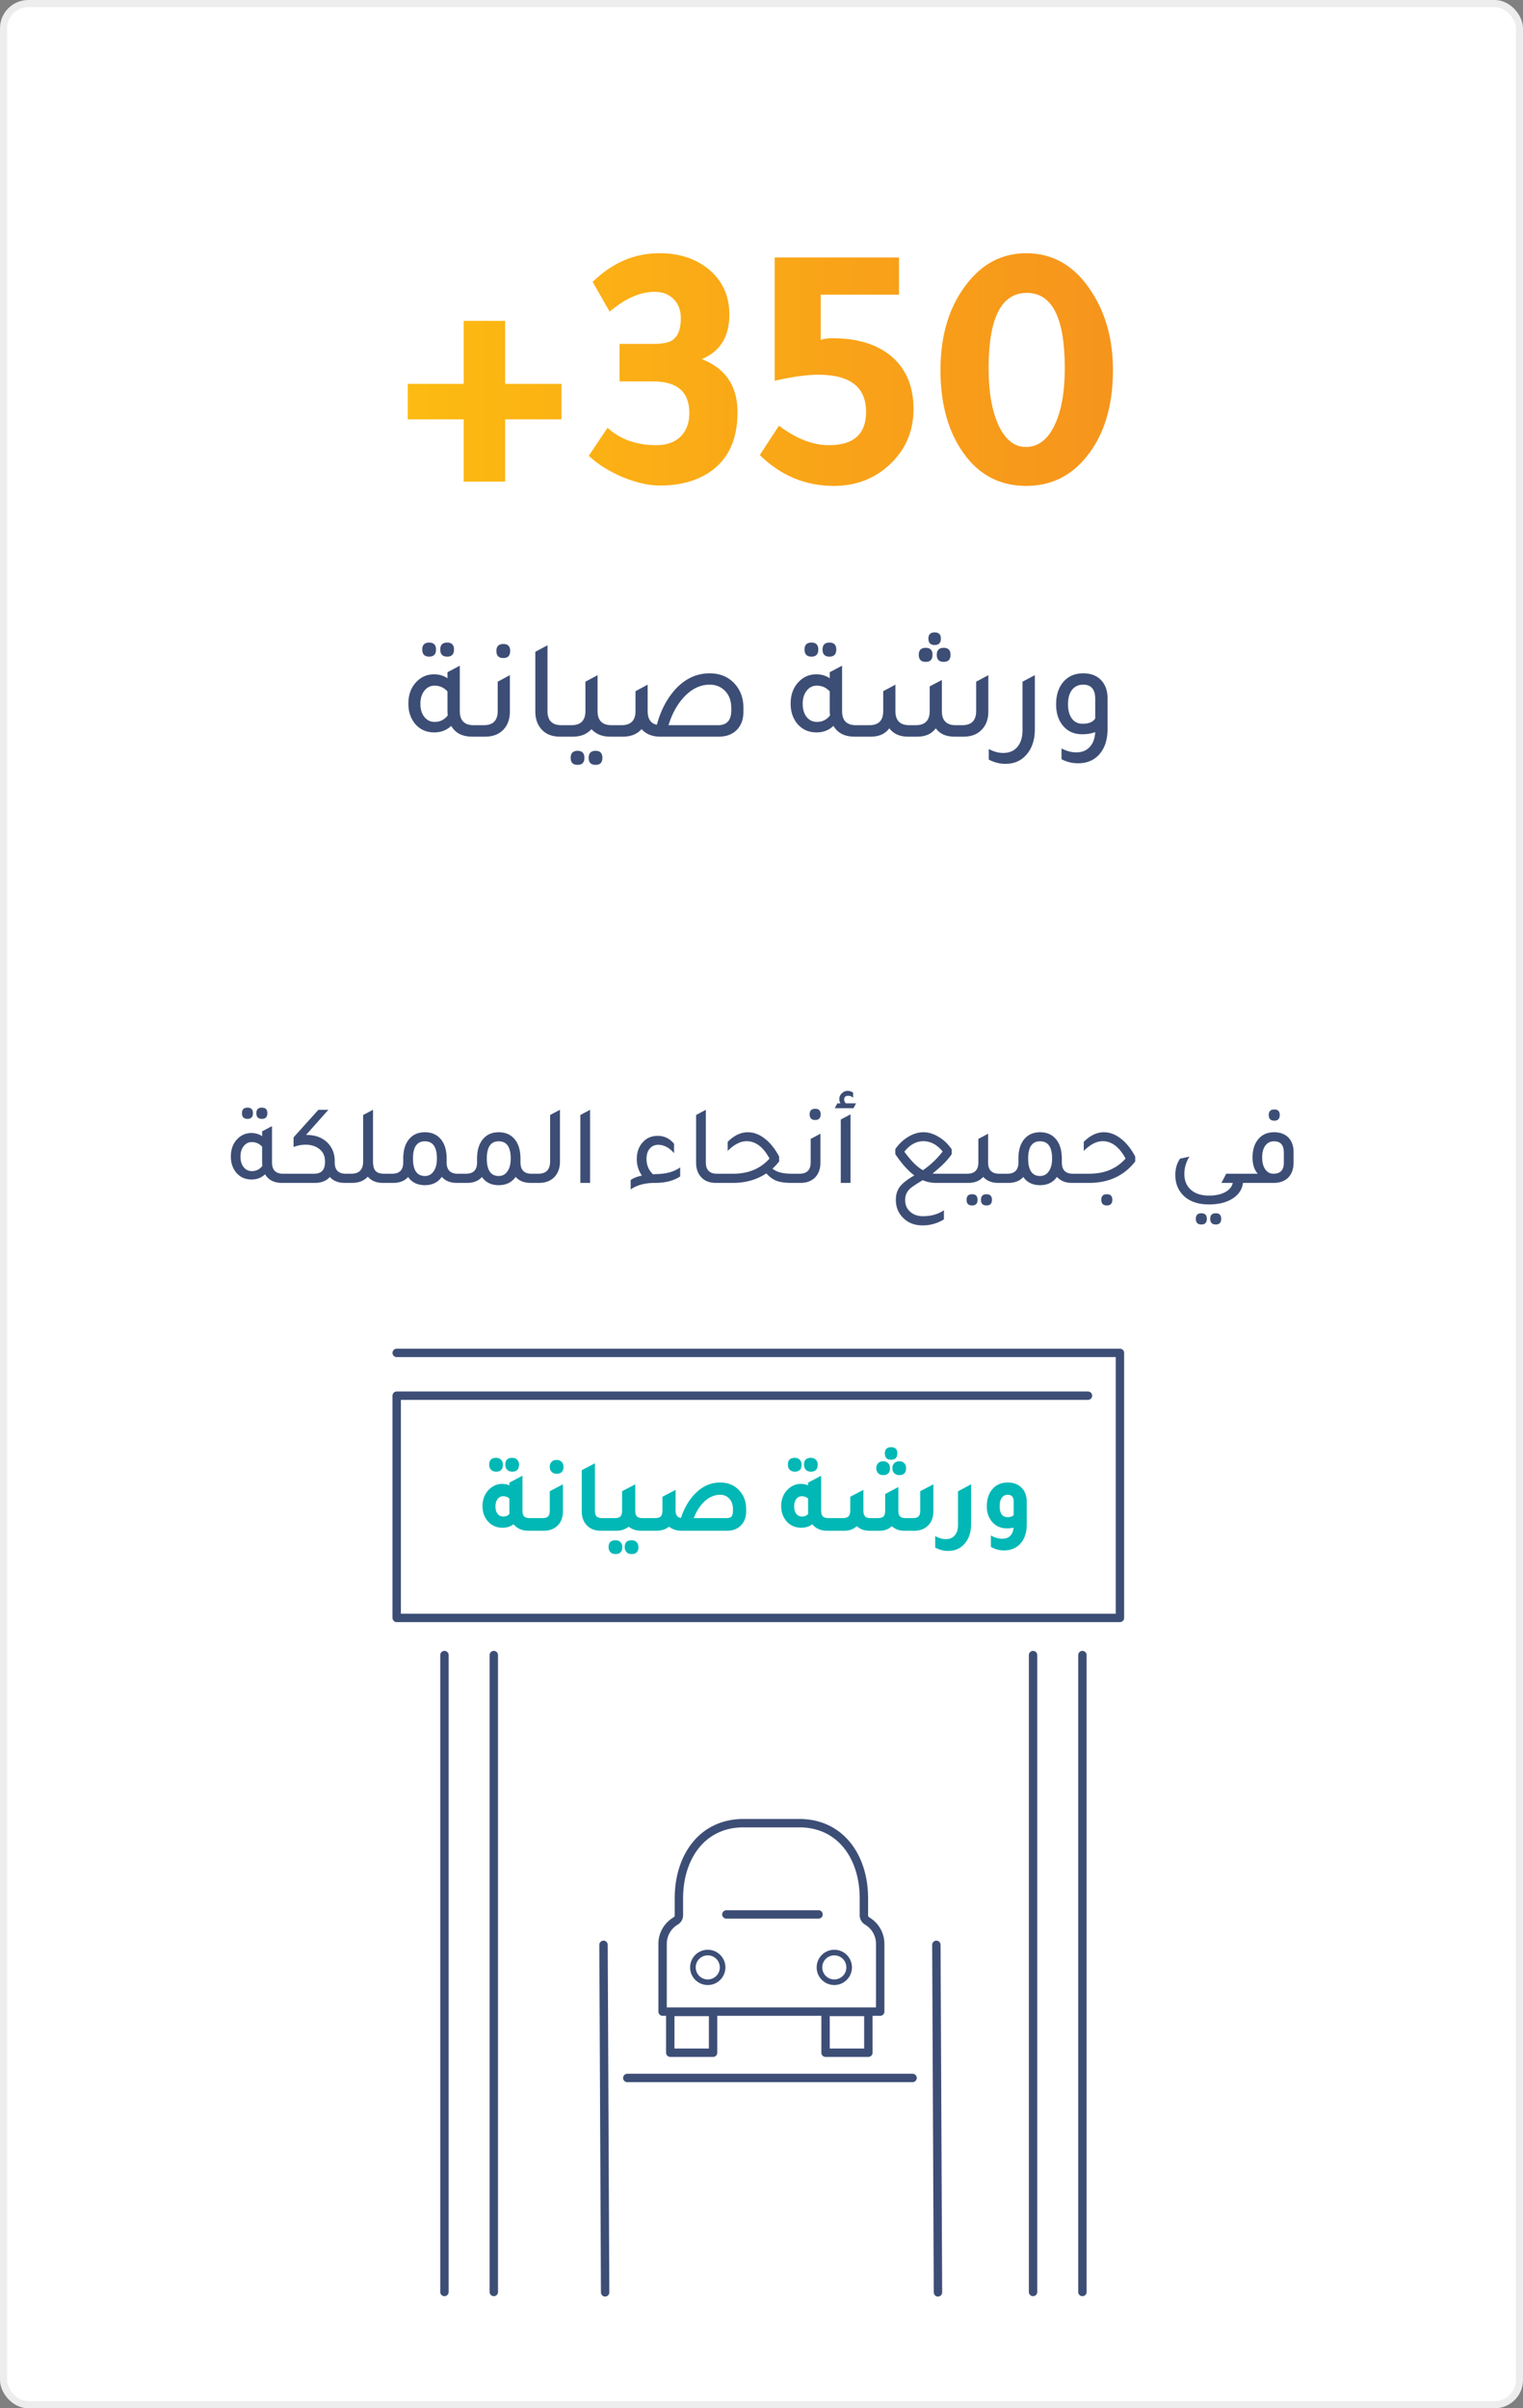<svg width="215" height="340" viewBox="0 0 215 340" fill="none" xmlns="http://www.w3.org/2000/svg">
    <rect x="0" y="0" width="215" height="340" fill="#808080" stroke="none"/>
    <rect x=".5" y=".5" width="214" height="339" rx="3.5" fill="#fff" stroke="#EDEDED"/>
    <path d="M153.588 197.04H56" stroke="#3D4E76" stroke-width="1.185" stroke-linecap="round" stroke-linejoin="round"/>
    <path d="M70.035 207.766c-.296 0-.532-.089-.71-.266-.176-.177-.265-.418-.265-.723 0-.64.325-.96.975-.96.295 0 .526.088.694.266.177.167.266.398.266.694 0 .659-.32.989-.96.989zm2.274 0c-.296 0-.532-.089-.71-.266-.176-.177-.265-.418-.265-.723 0-.64.325-.96.975-.96.295 0 .526.088.694.266.177.167.266.398.266.694 0 .659-.32.989-.96.989zm2.495 6.557h1.33v1.786h-1.507c-.915 0-1.624-.305-2.126-.915-.424.325-.94.487-1.55.487-.906 0-1.63-.339-2.172-1.019-.443-.561-.664-1.235-.664-2.023 0-.974.315-1.767.945-2.377.532-.512 1.147-.768 1.846-.768.364 0 .699.069 1.004.207v-.384l1.846-.975v4.917c0 .384.079.66.236.827.168.158.438.237.812.237zm-2.894-2.762a1.315 1.315 0 0 0-.871-.325.966.966 0 0 0-.798.399c-.197.266-.295.615-.295 1.048 0 .434.099.778.295 1.034.197.256.468.384.813.384.374 0 .664-.128.87-.384a3.308 3.308 0 0 1-.014-.369v-1.787zm6.674-3.5c-.295 0-.531-.088-.709-.265-.177-.178-.265-.419-.265-.724 0-.285.088-.517.266-.694.177-.177.413-.266.708-.266.296 0 .527.089.694.266.177.167.266.399.266.694 0 .66-.32.989-.96.989zm-3.337 8.048v-1.786h1.329c.374 0 .64-.079.797-.237.158-.167.237-.443.237-.827v-2.732l1.86-.974v3.795c0 .896-.275 1.595-.827 2.097-.482.443-1.112.664-1.89.664h-1.506zm9.594 0c-.896 0-1.59-.285-2.082-.856-.423-.492-.635-1.127-.635-1.905v-5.789l1.86-.974v6.674c0 .384.08.66.237.827.157.158.423.237.797.237h1.33v1.786H84.84zm5.873-1.786h1.329v1.786h-1.506c-.719 0-1.315-.192-1.787-.575-.472.383-1.068.575-1.787.575h-1.506v-1.786h1.329c.374 0 .64-.079.797-.237.158-.167.237-.443.237-.827v-2.732l1.86-.974v3.706c0 .384.08.66.237.827.157.158.423.237.797.237zm-3.825 3.13c.296 0 .527.084.694.251.178.177.266.414.266.709 0 .66-.32.989-.96.989-.295 0-.531-.088-.709-.265-.177-.178-.265-.419-.265-.724 0-.64.325-.96.974-.96zm2.275 0c.295 0 .526.084.694.251.177.177.265.414.265.709 0 .66-.32.989-.96.989-.295 0-.531-.088-.708-.265-.177-.178-.266-.419-.266-.724 0-.64.325-.96.975-.96zm6.966-3.145c.472-1.437 1.161-2.604 2.067-3.5 1.004-1.004 2.156-1.506 3.456-1.506 1.161 0 2.092.403 2.791 1.211.59.679.886 1.521.886 2.525v.325c0 .896-.281 1.595-.842 2.097-.483.433-1.108.649-1.876.649h-6.379c-.719 0-1.314-.192-1.787-.575-.472.383-1.068.575-1.787.575h-1.506v-1.786h1.33c.373 0 .64-.079.797-.237.157-.167.236-.443.236-.827v-1.949l1.86-.974v2.923c0 .63.252.98.754 1.049zm7.339-1.063v-.207c0-.591-.167-1.073-.502-1.447-.335-.374-.768-.561-1.3-.561-.768 0-1.486.295-2.156.886-.66.59-1.181 1.393-1.565 2.407h4.593c.354 0 .595-.074.723-.222.138-.157.207-.443.207-.856zm8.732-5.479c-.295 0-.531-.089-.708-.266-.178-.177-.266-.418-.266-.723 0-.64.325-.96.974-.96.296 0 .527.088.694.266.178.167.266.398.266.694 0 .659-.32.989-.96.989zm2.275 0c-.296 0-.532-.089-.709-.266-.177-.177-.266-.418-.266-.723 0-.64.325-.96.975-.96.295 0 .526.088.694.266.177.167.265.398.265.694 0 .659-.32.989-.959.989zm2.495 6.557h1.329v1.786h-1.506c-.916 0-1.624-.305-2.126-.915-.424.325-.941.487-1.551.487-.906 0-1.629-.339-2.171-1.019-.443-.561-.664-1.235-.664-2.023 0-.974.315-1.767.945-2.377.531-.512 1.147-.768 1.846-.768.364 0 .699.069 1.004.207v-.384l1.846-.975v4.917c0 .384.078.66.236.827.167.158.438.237.812.237zm-2.894-2.762a1.316 1.316 0 0 0-.871-.325.967.967 0 0 0-.798.399c-.197.266-.295.615-.295 1.048 0 .434.098.778.295 1.034.197.256.468.384.812.384.374 0 .665-.128.872-.384a3.248 3.248 0 0 1-.015-.369v-1.787zm11.724-5.478c-.59 0-.886-.301-.886-.901 0-.581.296-.871.886-.871.581 0 .872.29.872.871 0 .6-.291.901-.872.901zm-1.122 2.17c-.295 0-.531-.088-.709-.265-.177-.178-.265-.419-.265-.724 0-.286.088-.517.265-.694.178-.177.414-.266.709-.266s.527.089.694.266c.177.167.266.399.266.694 0 .66-.32.989-.96.989zm2.274 0c-.295 0-.531-.088-.709-.265-.177-.178-.265-.419-.265-.724 0-.286.088-.517.265-.694.178-.177.414-.266.709-.266.296 0 .527.089.694.266.178.167.266.399.266.694 0 .66-.32.989-.96.989zm-9.539 7.856v-1.786h1.565c.374 0 .64-.079.797-.237.168-.167.252-.443.252-.827v-1.949l1.86-.974v2.923c0 .384.079.66.236.827.158.158.424.237.798.237h1.004c.374 0 .64-.079.797-.237.158-.167.237-.443.237-.827v-2.333l1.86-.989v3.322c0 .384.079.66.237.827.167.158.438.237.812.237h1.004c.374 0 .64-.079.797-.237.158-.167.237-.443.237-.827v-2.732l1.86-.974v3.795c0 .876-.266 1.565-.797 2.067-.463.443-1.073.675-1.831.694h-1.462c-.729 0-1.324-.216-1.787-.649-.423.423-.984.64-1.683.649h-1.462c-.729 0-1.324-.216-1.787-.649-.463.433-1.058.649-1.787.649h-1.757zm19.673-.915c0 1.142-.315 2.067-.945 2.776-.581.66-1.349.989-2.304.989-.62 0-1.226-.157-1.816-.472v-1.624c.512.285 1.014.428 1.506.428.541 0 .96-.177 1.255-.532.305-.344.458-.827.458-1.447v-4.77l1.846-.989v5.641zm6 .487c-.305.059-.62.089-.945.089-.905 0-1.629-.34-2.17-1.019-.443-.571-.665-1.26-.665-2.068 0-1.082.295-1.934.886-2.554.522-.552 1.211-.827 2.067-.827.877 0 1.561.28 2.053.842.423.482.635 1.112.635 1.89v3.16c0 1.162-.305 2.077-.916 2.747-.571.63-1.348.945-2.333.945-.62 0-1.225-.168-1.816-.502v-1.61c.532.305 1.063.458 1.595.458.955 0 1.491-.517 1.609-1.551zm.015-3.677c0-.65-.28-.974-.842-.974a.982.982 0 0 0-.841.428c-.197.285-.296.674-.296 1.166 0 1.044.374 1.566 1.123 1.566.393 0 .679-.099.856-.296v-1.89z" fill="#01B8B6"/>
    <path d="M56 191h102.1v37.416H56v-31.111M62.743 233.66v89.92M69.71 233.66v89.92" stroke="#3D4E76" stroke-width="1.185" stroke-linecap="round" stroke-linejoin="round"/>
    <path clip-rule="evenodd" d="M102.009 277.755a2.095 2.095 0 1 1-4.19 0 2.095 2.095 0 0 1 4.19 0zM119.873 277.755a2.095 2.095 0 1 1-4.19 0 2.095 2.095 0 0 1 4.19 0z" stroke="#3D4E76" stroke-width=".79" stroke-linecap="round" stroke-linejoin="round"/>
    <path clip-rule="evenodd" d="M94.621 289.799h6.043v-5.757h-6.043v5.757zM116.542 289.799h6.043v-5.757h-6.043v5.757zM121.955 270.392v-2.38c0-5.84-3.277-10.618-9.116-10.618h-7.885c-5.838 0-9.115 4.778-9.115 10.618v2.38a.94.94 0 0 1-.459.807 3.755 3.755 0 0 0-1.843 3.225v9.573h30.72v-9.573a3.755 3.755 0 0 0-1.843-3.225.94.94 0 0 1-.459-.807z" stroke="#3D4E76" stroke-width="1.185" stroke-linecap="round" stroke-linejoin="round"/>
    <path d="M102.538 270.277h13.012M145.835 233.66v89.92M132.185 274.568l.226 49.067M85.198 274.568l.227 49.067M88.555 293.362h40.273M152.803 233.66v89.92" stroke="#3D4E76" stroke-width="1.185" stroke-linecap="round" stroke-linejoin="round"/>
    <path d="M65.462 59.2h-7.9v-5h7.9v-8.9h5.85v8.9h7.95v5h-7.95V68h-5.85v-8.8zm26.752-5.35h-4.75v-5.3h4.75c1.334 0 2.25-.183 2.75-.55.767-.567 1.15-1.583 1.15-3.05 0-1.133-.333-2.033-1-2.7-.666-.7-1.566-1.05-2.7-1.05-2.033 0-4.15.933-6.35 2.8l-2.4-4.2c2.767-2.7 5.9-4.05 9.4-4.05 2.934 0 5.334.817 7.2 2.45 1.8 1.6 2.7 3.667 2.7 6.2 0 3.133-1.3 5.233-3.9 6.3 3.367 1.3 5.05 3.8 5.05 7.5 0 3.9-1.333 6.733-4 8.5-1.866 1.233-4.2 1.85-7 1.85-1.533 0-3.283-.4-5.25-1.2-1.933-.833-3.516-1.833-4.75-3l2.65-3.95c1.8 1.633 4.1 2.45 6.9 2.45 1.434 0 2.567-.4 3.4-1.2.834-.833 1.25-1.95 1.25-3.35 0-2.967-1.7-4.45-5.1-4.45zm34.697-12.25h-11.05V48c.4-.167.95-.25 1.65-.25 3.666 0 6.516.917 8.55 2.75 1.933 1.767 2.9 4.183 2.9 7.25 0 3.233-1.2 5.917-3.6 8.05-2.1 1.867-4.65 2.8-7.65 2.8-4 0-7.484-1.45-10.45-4.35l2.7-4.15c2.433 1.833 4.783 2.75 7.05 2.75 3.5 0 5.25-1.567 5.25-4.7 0-3.5-2.25-5.25-6.75-5.25-1.567 0-3.617.283-6.15.85v-17.4h17.55v5.25zm17.953-5.85c3.867 0 6.967 1.85 9.3 5.55 1.967 3.067 2.95 6.717 2.95 10.95 0 5.1-1.25 9.183-3.75 12.25-2.2 2.733-5.033 4.1-8.5 4.1-3.966 0-7.066-1.767-9.3-5.3-1.866-2.933-2.8-6.617-2.8-11.05 0-4.933 1.234-8.983 3.7-12.15 2.234-2.9 5.034-4.35 8.4-4.35zm.1 5.6c-3.6 0-5.4 3.533-5.4 10.6 0 3.567.517 6.367 1.55 8.4.934 1.833 2.167 2.75 3.7 2.75 1.7 0 3.034-.983 4-2.95 1-2 1.5-4.733 1.5-8.2 0-7.067-1.783-10.6-5.35-10.6z" fill="url(#v4bfo8389a)"/>
    <path d="M60.59 92.7c-.653 0-.98-.333-.98-1 0-.653.327-.98.98-.98.64 0 .96.327.96.98 0 .667-.32 1-.96 1zm2.54 0c-.653 0-.98-.333-.98-1 0-.653.327-.98.98-.98.64 0 .96.327.96.98 0 .667-.32 1-.96 1zm3.72 9.68h1.32V104h-1.52c-1.373 0-2.36-.507-2.96-1.52-.64.613-1.433.92-2.38.92-1.173 0-2.106-.44-2.8-1.32-.573-.747-.86-1.66-.86-2.74 0-1.293.394-2.333 1.18-3.12.667-.68 1.48-1.02 2.44-1.02.734 0 1.367.187 1.9.56v-.86l1.74-.92v6.4c0 1.333.647 2 1.94 2zm-3.68-4.76c-.493-.547-1.1-.82-1.82-.82-.586 0-1.066.24-1.44.72-.373.467-.56 1.08-.56 1.84 0 .773.187 1.393.56 1.86.374.467.86.7 1.46.7.747 0 1.36-.307 1.84-.92a5.415 5.415 0 0 1-.04-.56v-2.82zm7.888-4.72c-.653 0-.98-.333-.98-1 0-.653.327-.98.98-.98.64 0 .96.327.96.98 0 .667-.32 1-.96 1zm-4.08 11.1v-1.62h1.32c1.307 0 1.96-.667 1.96-2v-4.14l1.72-.92v5.12c0 1.133-.34 2.027-1.02 2.68-.626.587-1.447.88-2.46.88h-1.52zm12.072 0c-1.16 0-2.054-.373-2.68-1.12-.534-.64-.8-1.453-.8-2.44v-8.42l1.72-.92v9.28c0 1.333.653 2 1.96 2h1.32V104h-1.52zm7.27-1.62h1.32V104h-1.52c-1.106 0-1.98-.353-2.62-1.06-.64.707-1.512 1.06-2.62 1.06h-1.52v-1.62h1.32c1.308 0 1.96-.667 1.96-2v-4.14l1.72-.92v5.06c0 1.333.654 2 1.96 2zM81.54 106c.64 0 .96.333.96 1 0 .653-.32.98-.96.98-.652 0-.98-.327-.98-.98 0-.667.328-1 .98-1zm2.54 0c.64 0 .96.333.96 1 0 .653-.32.98-.96.98-.652 0-.98-.327-.98-.98 0-.667.328-1 .98-1zm8.651-3.68c.534-2.013 1.414-3.693 2.64-5.04 1.374-1.48 2.974-2.22 4.8-2.22 1.52 0 2.734.527 3.64 1.58.76.893 1.14 1.993 1.14 3.3v.52c0 1.16-.353 2.06-1.06 2.7-.613.56-1.42.84-2.42.84h-8.28c-1.106 0-1.98-.353-2.62-1.06-.64.707-1.513 1.06-2.62 1.06h-1.52v-1.62h1.32c1.307 0 1.96-.667 1.96-2v-2.8l1.72-.92v3.72c0 1.12.434 1.767 1.3 1.94zm10.5-2.02v-.36c0-1.04-.32-1.867-.96-2.48-.56-.533-1.253-.8-2.08-.8-1.413 0-2.686.653-3.82 1.96-.866 1-1.533 2.253-2 3.76h7c1.24 0 1.86-.693 1.86-2.08zm11.325-7.6c-.654 0-.98-.333-.98-1 0-.653.326-.98.98-.98.64 0 .96.327.96.98 0 .667-.32 1-.96 1zm2.54 0c-.654 0-.98-.333-.98-1 0-.653.326-.98.98-.98.64 0 .96.327.96.98 0 .667-.32 1-.96 1zm3.72 9.68h1.32V104h-1.52c-1.374 0-2.36-.507-2.96-1.52-.64.613-1.434.92-2.38.92-1.174 0-2.107-.44-2.8-1.32-.574-.747-.86-1.66-.86-2.74 0-1.293.393-2.333 1.18-3.12.666-.68 1.48-1.02 2.44-1.02.733 0 1.366.187 1.9.56v-.86l1.74-.92v6.4c0 1.333.646 2 1.94 2zm-3.68-4.76c-.494-.547-1.1-.82-1.82-.82-.587 0-1.067.24-1.44.72-.374.467-.56 1.08-.56 1.84 0 .773.186 1.393.56 1.86.373.467.86.7 1.46.7.746 0 1.36-.307 1.84-.92a5.33 5.33 0 0 1-.04-.56v-2.82zm14.807-6.56c-.587 0-.88-.3-.88-.9 0-.587.293-.88.88-.88s.88.293.88.88c0 .6-.293.9-.88.9zm-1.26 2.38c-.653 0-.98-.333-.98-1 0-.653.327-.98.98-.98.64 0 .96.327.96.98 0 .667-.32 1-.96 1zm2.54 0c-.653 0-.98-.333-.98-1 0-.653.327-.98.98-.98.64 0 .96.327.96.98 0 .667-.32 1-.96 1zM120.943 104v-1.62h1.8c1.293 0 1.94-.667 1.94-2v-2.8l1.72-.92v3.72c0 1.333.653 2 1.96 2h.92c1.307 0 1.96-.667 1.96-2V96.9l1.72-.9v4.38c0 1.333.647 2 1.94 2h.94c1.307 0 1.96-.667 1.96-2v-4.14l1.72-.92v5.12c0 1.133-.34 2.02-1.02 2.66-.6.587-1.4.887-2.4.9h-1.38c-1.173 0-2.047-.393-2.62-1.18-.573.773-1.427 1.167-2.56 1.18h-1.38c-1.147 0-2.02-.393-2.62-1.18-.573.787-1.447 1.18-2.62 1.18h-1.98zm25.145-1.06c0 1.493-.393 2.693-1.18 3.6-.747.867-1.74 1.3-2.98 1.3-.8 0-1.58-.2-2.34-.6v-1.5c.68.373 1.36.56 2.04.56.853 0 1.52-.287 2-.86s.72-1.367.72-2.38v-6.82l1.74-.92v7.62zm8.523.42c-.507.2-1.127.3-1.86.3-1.187 0-2.12-.447-2.8-1.34-.574-.76-.86-1.713-.86-2.86 0-1.413.38-2.52 1.14-3.32.68-.72 1.573-1.08 2.68-1.08 1.133 0 2.006.353 2.62 1.06.546.627.82 1.447.82 2.46v4.36c0 1.507-.394 2.7-1.18 3.58-.747.827-1.74 1.24-2.98 1.24a4.94 4.94 0 0 1-2.34-.58v-1.52c.706.373 1.406.56 2.1.56.786 0 1.413-.253 1.88-.76.466-.493.726-1.193.78-2.1zm0-4.7c0-1.333-.567-2-1.7-2-.667 0-1.194.247-1.58.74-.374.493-.56 1.167-.56 2.02 0 .84.18 1.513.54 2.02.373.493.873.74 1.5.74.88 0 1.48-.247 1.8-.74v-2.78zM34.941 157.96c-.522 0-.784-.267-.784-.8 0-.523.262-.784.784-.784.512 0 .768.261.768.784 0 .533-.256.8-.768.8zm2.032 0c-.522 0-.784-.267-.784-.8 0-.523.262-.784.784-.784.512 0 .768.261.768.784 0 .533-.256.8-.768.8zm2.976 7.744h1.056V167H39.79c-1.098 0-1.888-.405-2.368-1.216-.512.491-1.146.736-1.904.736-.938 0-1.685-.352-2.24-1.056-.458-.597-.688-1.328-.688-2.192 0-1.035.315-1.867.944-2.496a2.63 2.63 0 0 1 1.952-.816c.587 0 1.094.149 1.52.448v-.688l1.392-.736v5.12c0 1.067.518 1.6 1.552 1.6zm-2.944-3.808a1.886 1.886 0 0 0-1.456-.656c-.469 0-.853.192-1.152.576-.298.373-.448.864-.448 1.472 0 .619.15 1.115.448 1.488.299.373.688.56 1.168.56.598 0 1.088-.245 1.472-.736a4.31 4.31 0 0 1-.032-.448v-2.256zm11.798 3.808h.912V167H48.66c-.896 0-1.594-.277-2.096-.832-.501.555-1.2.832-2.096.832h-4.416v-1.296h4.288c1.024 0 1.536-.539 1.536-1.616v-.144c0-.8-.31-1.408-.928-1.824-.49-.341-1.093-.512-1.808-.512-.565 0-1.13.107-1.696.32v-1.36l3.504-3.888h1.408l-3.152 3.552h.096c1.216 0 2.198.368 2.944 1.104.672.683 1.008 1.547 1.008 2.592v.176c0 1.067.518 1.6 1.552 1.6zm5.407 0h1.056V167H54.05c-.917 0-1.626-.293-2.128-.88-.533.587-1.269.88-2.208.88h-.96v-1.296h.848c1.11 0 1.664-.581 1.664-1.744v-6.544l1.392-.736v7.296c0 .619.118 1.061.352 1.328.246.267.646.4 1.2.4zm10.395 0h1.072V167h-1.216c-.885 0-1.584-.283-2.096-.848-.544.779-1.338 1.168-2.384 1.168-1.045 0-1.834-.384-2.368-1.152-.501.555-1.2.832-2.096.832h-1.216v-1.296h1.056c1.046 0 1.568-.533 1.568-1.6v-.528c0-1.237.304-2.187.912-2.848.534-.587 1.248-.88 2.144-.88 1.024 0 1.814.379 2.368 1.136.47.651.704 1.515.704 2.592v.528c0 1.067.518 1.6 1.552 1.6zm-4.624.32c.523 0 .934-.219 1.232-.656.31-.437.464-1.04.464-1.808 0-1.621-.565-2.432-1.696-2.432-1.12 0-1.68.811-1.68 2.432 0 1.643.56 2.464 1.68 2.464zm15.046-.32H76.1V167h-1.216c-.885 0-1.584-.283-2.096-.848-.544.779-1.339 1.168-2.384 1.168s-1.835-.384-2.368-1.152c-.501.555-1.2.832-2.096.832h-1.216v-1.296h1.056c1.046 0 1.568-.533 1.568-1.6v-.528c0-1.237.304-2.187.912-2.848.534-.587 1.248-.88 2.144-.88 1.024 0 1.813.379 2.368 1.136.47.651.704 1.515.704 2.592v.528c0 1.067.518 1.6 1.552 1.6zm-4.624.32c.523 0 .933-.219 1.232-.656.31-.437.464-1.04.464-1.808 0-1.621-.565-2.432-1.696-2.432-1.12 0-1.68.811-1.68 2.432 0 1.643.56 2.464 1.68 2.464zm4.742.976v-1.296h.848c1.11 0 1.664-.581 1.664-1.744v-6.544l1.392-.736v7.296c0 .949-.283 1.701-.848 2.256-.533.512-1.232.768-2.096.768h-.96zm6.78 0v-9.584l1.375-.736V167h-1.376zm7.104.928V166.6c.384-.288.912-.496 1.584-.624-.48-.725-.72-1.493-.72-2.304 0-1.013.293-1.829.88-2.448.533-.576 1.226-.864 2.08-.864.928 0 1.696.373 2.304 1.12v1.328c-.683-.789-1.43-1.184-2.24-1.184-.502 0-.902.181-1.2.544-.299.352-.448.832-.448 1.44 0 .875.304 1.6.912 2.176.277-.021.474-.032.592-.032 1.365-.043 2.448-.357 3.248-.944v1.28c-.907.608-2.09.912-3.552.912-1.43 0-2.576.309-3.44.928zm12.023-.928c-.928 0-1.643-.299-2.144-.896-.427-.512-.64-1.163-.64-1.952v-6.736l1.376-.736v7.424c0 1.067.523 1.6 1.568 1.6h1.056V167h-1.216zm10.681-1.296h1.04V167h-1.056c-.864 0-1.557-.096-2.08-.288-.522-.203-1.008-.555-1.456-1.056-1.344.896-2.912 1.344-4.704 1.344h-2.176v-1.296h2.192c2.166 0 3.878-.715 5.136-2.144-.885-1.632-1.962-2.448-3.232-2.448-.864 0-1.754.459-2.672 1.376v-1.28c.896-.907 1.846-1.36 2.848-1.36.822 0 1.616.299 2.384.896.768.587 1.446 1.429 2.032 2.528v.704c-.33.416-.645.752-.944 1.008.576.48 1.472.72 2.688.72zm3.348-7.584c-.523 0-.784-.267-.784-.8 0-.523.261-.784.784-.784.512 0 .768.261.768.784 0 .533-.256.8-.768.8zm-3.264 8.88v-1.296h1.056c1.045 0 1.568-.533 1.568-1.6v-3.312l1.376-.736v4.096c0 .907-.272 1.621-.816 2.144-.501.469-1.157.704-1.968.704h-1.216zm6.025-10.544.368-.688h.432a1.2 1.2 0 0 1-.16-.592c0-.32.117-.592.352-.816.235-.235.512-.352.832-.352.267 0 .523.085.768.256v.704c-.235-.181-.459-.272-.672-.272-.395 0-.592.176-.592.528 0 .181.075.363.224.544h1.456l-.368.688h-2.64zM118.69 167v-8.944l1.376-.736V167h-1.376zm11.568-.384c-1.013.608-1.626 1.024-1.84 1.248-.426.416-.64.933-.64 1.552 0 .683.235 1.232.704 1.648.47.427 1.078.64 1.824.64 1.174-.011 2.155-.293 2.944-.848v1.296a5.627 5.627 0 0 1-3.008.848c-1.184 0-2.133-.389-2.848-1.168-.618-.661-.928-1.477-.928-2.448 0-.725.192-1.344.576-1.856.384-.501 1.062-1.029 2.032-1.584-.874-.64-1.77-1.643-2.688-3.008v-.704c.523-.747 1.136-1.328 1.84-1.744.704-.427 1.419-.64 2.144-.64.715 0 1.43.219 2.144.656.715.427 1.328 1.013 1.84 1.76v.672c-.544.821-1.445 1.733-2.704 2.736.235.021.422.032.56.032h4.224l.016 1.296h-4.352a4.631 4.631 0 0 1-1.84-.384zm-2.592-4.016c.96 1.312 1.835 2.181 2.624 2.608a12.258 12.258 0 0 0 2.784-2.64c-.789-.96-1.69-1.445-2.704-1.456-1.024 0-1.925.496-2.704 1.488zm13.391 3.104h1.056V167h-1.216c-.886 0-1.584-.283-2.096-.848-.512.565-1.211.848-2.096.848h-1.216v-1.296h1.056c1.045 0 1.568-.533 1.568-1.6v-3.312l1.376-.736v4.048c0 1.067.522 1.6 1.568 1.6zm-3.824 2.896c.512 0 .768.267.768.8 0 .523-.256.784-.768.784-.523 0-.784-.261-.784-.784 0-.533.261-.8.784-.8zm2.032 0c.512 0 .768.267.768.8 0 .523-.256.784-.768.784-.523 0-.784-.261-.784-.784 0-.533.261-.8.784-.8zm12.184-2.896h1.072V167h-1.216c-.885 0-1.584-.283-2.096-.848-.544.779-1.339 1.168-2.384 1.168s-1.835-.384-2.368-1.152c-.501.555-1.2.832-2.096.832h-1.216v-1.296h1.056c1.045 0 1.568-.533 1.568-1.6v-.528c0-1.237.304-2.187.912-2.848.533-.587 1.248-.88 2.144-.88 1.024 0 1.813.379 2.368 1.136.469.651.704 1.515.704 2.592v.528c0 1.067.517 1.6 1.552 1.6zm-4.624.32c.523 0 .933-.219 1.232-.656.309-.437.464-1.04.464-1.808 0-1.621-.565-2.432-1.696-2.432-1.12 0-1.68.811-1.68 2.432 0 1.643.56 2.464 1.68 2.464zm4.742.976v-1.296h2.192c2.165 0 3.877-.715 5.136-2.144-.885-1.632-1.963-2.448-3.232-2.448-.864 0-1.755.459-2.672 1.376v-1.28c.896-.907 1.845-1.36 2.848-1.36.821 0 1.616.299 2.384.896.768.587 1.445 1.429 2.032 2.528v.704c-1.568 2.016-3.739 3.024-6.512 3.024h-2.176zm4.688 3.184c-.523 0-.784-.267-.784-.8 0-.523.261-.784.784-.784.512 0 .768.261.768.784 0 .533-.256.8-.768.8zM175.469 167c-.107.939-.619 1.691-1.536 2.256-.853.523-1.941.784-3.264.784-1.685 0-2.955-.491-3.808-1.472-.629-.725-.944-1.621-.944-2.688 0-.896.224-1.664.672-2.304l1.328-.288a4.488 4.488 0 0 0-.72 2.448c0 .949.309 1.696.928 2.24.608.544 1.456.816 2.544.816.917 0 1.675-.16 2.272-.48.597-.32.96-.757 1.088-1.312h-1.6l.672-1.296h2.416V167h-.048zm-5.872 5.872c-.523 0-.784-.267-.784-.8 0-.523.261-.784.784-.784.512 0 .768.261.768.784 0 .533-.256.8-.768.8zm2.032 0c-.523 0-.784-.267-.784-.8 0-.523.261-.784.784-.784.512 0 .768.261.768.784 0 .533-.256.8-.768.8zm8.263-14.656c-.522 0-.784-.267-.784-.8 0-.523.262-.784.784-.784.512 0 .768.261.768.784 0 .533-.256.8-.768.8zM174.676 167v-1.296h2.88c-.49-.544-.736-1.301-.736-2.272 0-1.163.304-2.069.912-2.72.534-.576 1.243-.864 2.128-.864.907 0 1.611.283 2.112.848.427.501.64 1.157.64 1.968v1.52c-.01.885-.272 1.584-.784 2.096-.501.48-1.168.72-2 .72h-5.152zm6.56-4.272c0-1.067-.458-1.6-1.376-1.6-.522 0-.933.203-1.232.608-.298.395-.448.949-.448 1.664 0 .704.144 1.264.432 1.68.288.416.672.624 1.152.624.982 0 1.472-.512 1.472-1.536v-1.44z" fill="#3D4E76"/>
    <defs>
        <linearGradient id="v4bfo8389a" x1="54.001" y1="74" x2="161" y2="74" gradientUnits="userSpaceOnUse">
            <stop stop-color="#FDBC11"/>
            <stop offset="1" stop-color="#F6931D"/>
        </linearGradient>
    </defs>
</svg>
